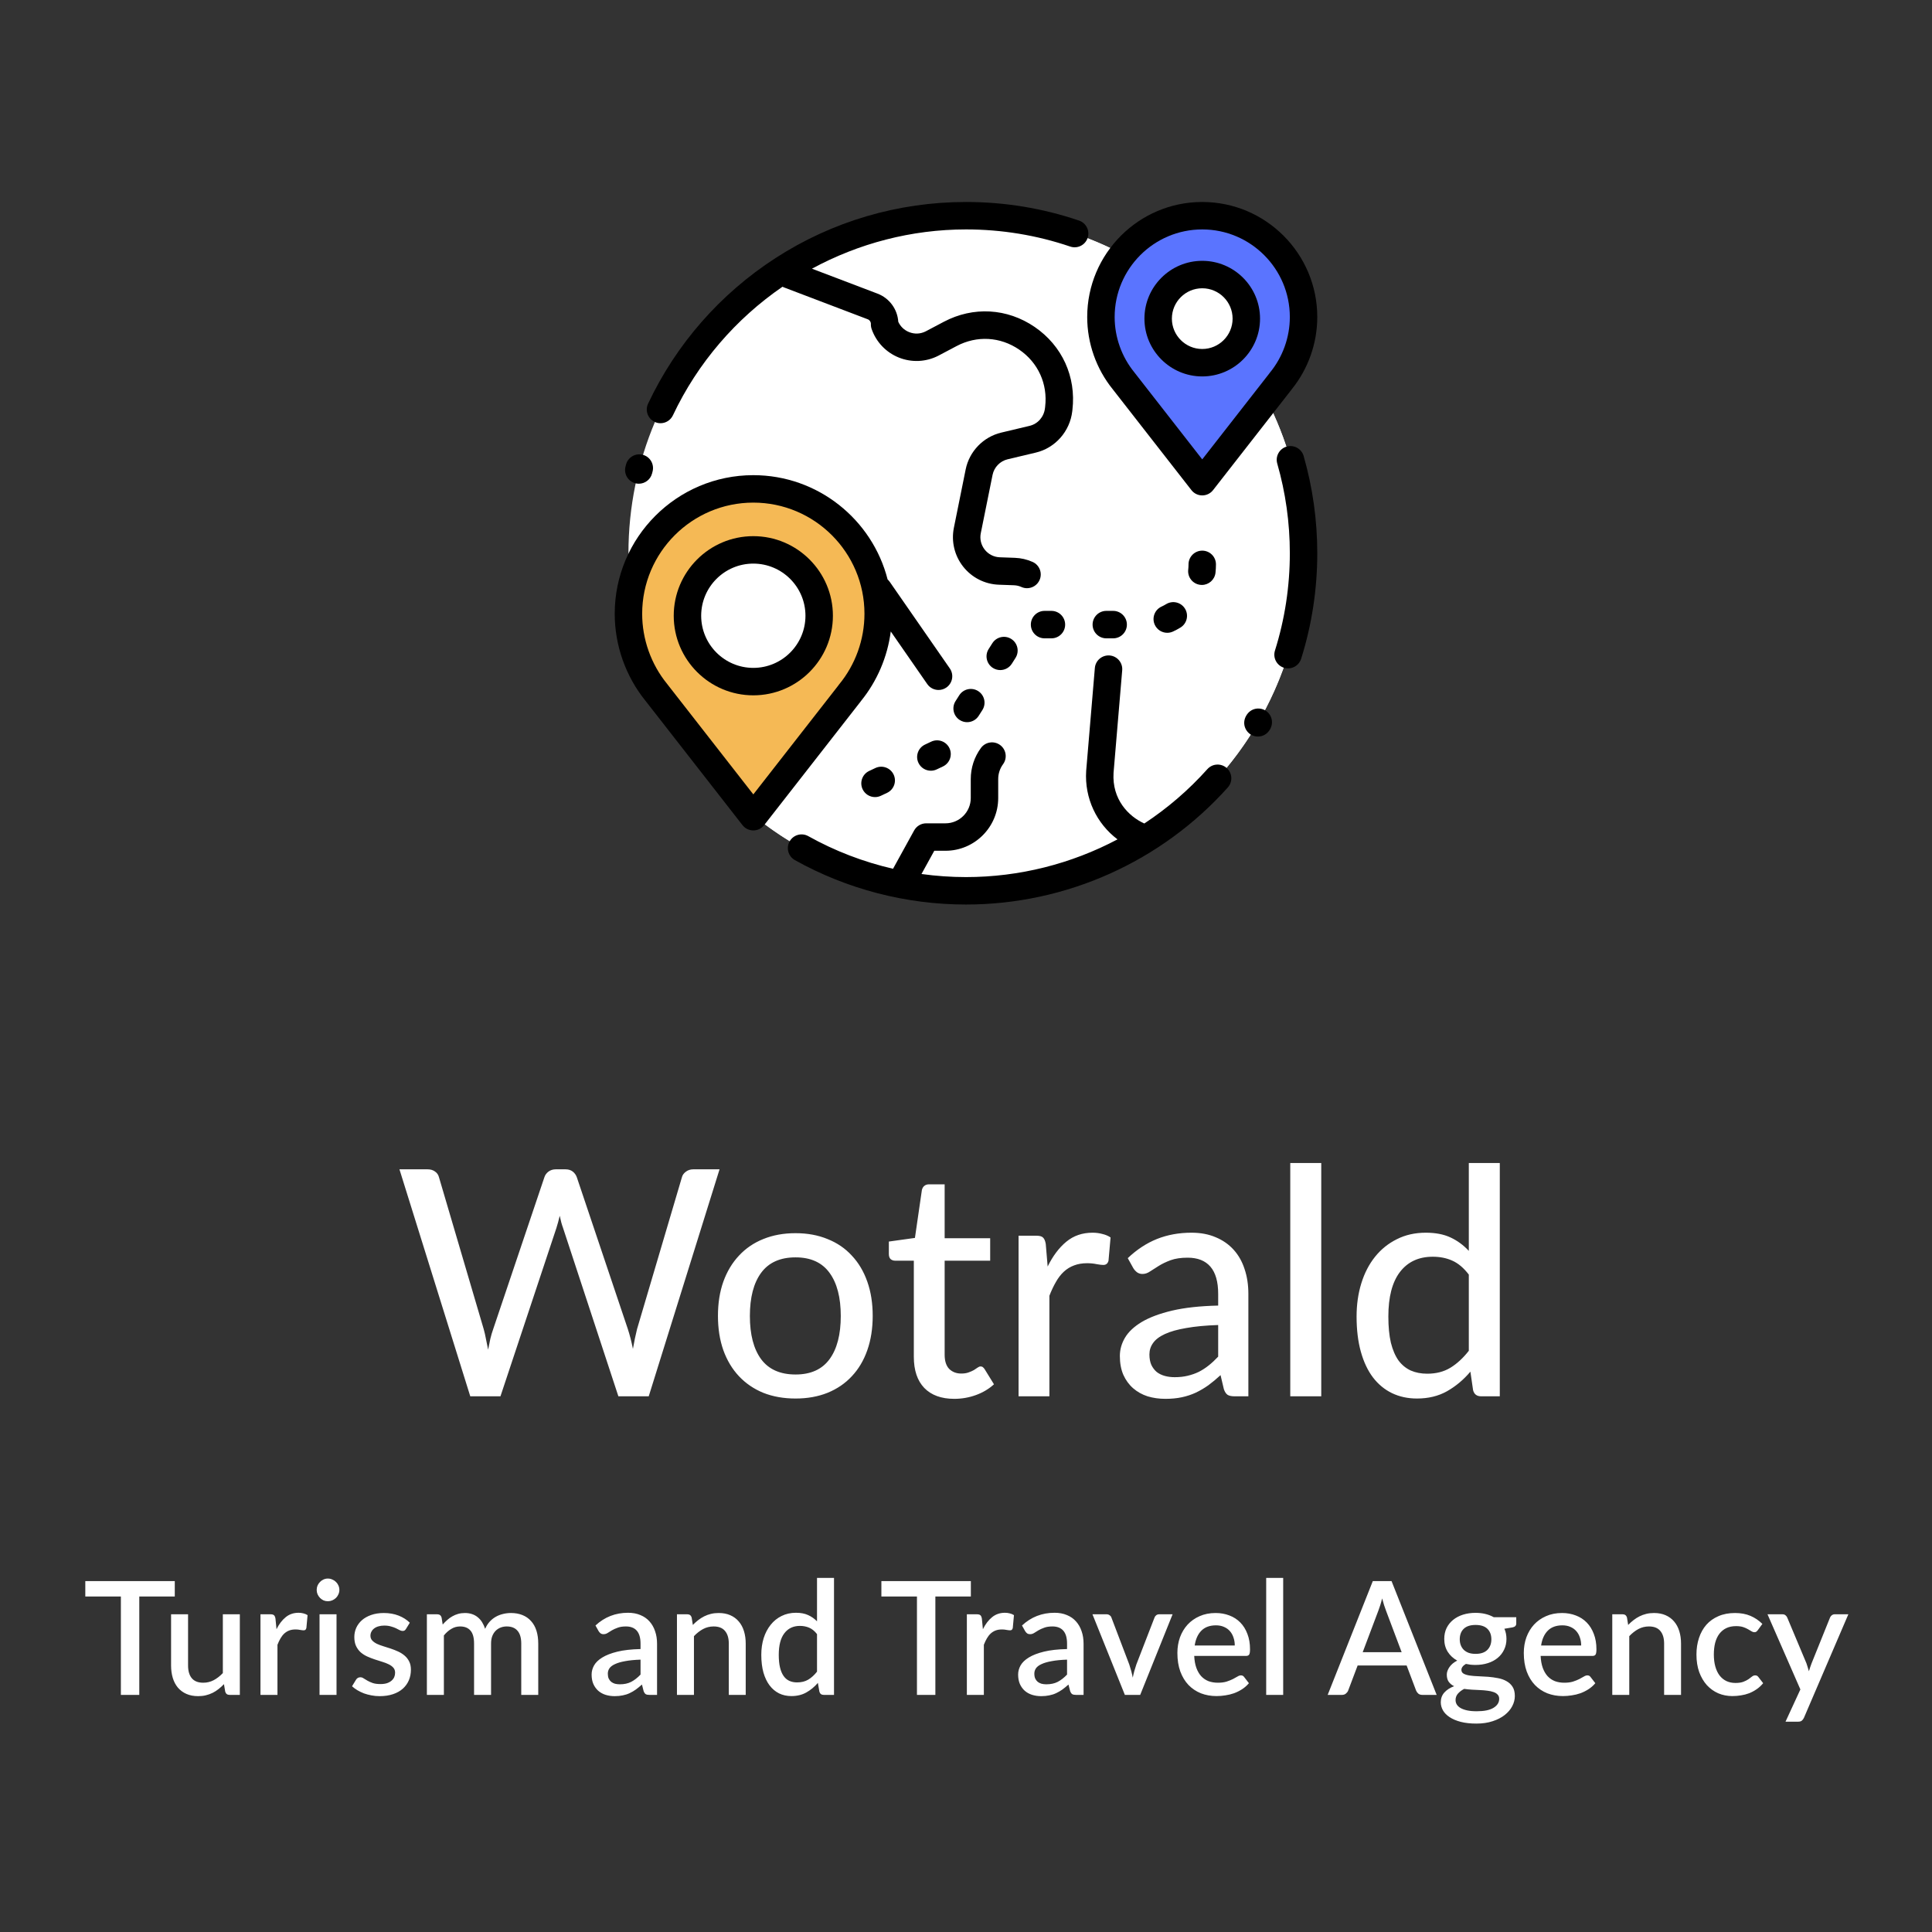 <svg viewBox="0 0 220 220" fill="none" xmlns="http://www.w3.org/2000/svg">
<rect x="0" y="0" width="220" height="220" fill="#333333" stroke="none"/>
<g id="Wotrald">
<rect id="Rectangle 1" width="220" height="220" fill="transparent"/>
<g id="Group 1">
<g id="globe-svg">
<path id="Vector" d="M148.437 63C148.437 41.772 131.228 24.563 110 24.563C88.772 24.563 71.562 41.772 71.562 63C71.562 76.902 78.943 89.081 90 95.831C95.827 99.388 102.674 101.437 110 101.437C131.229 101.437 148.437 84.228 148.437 63Z" fill="white"/>
<g id="Group">
<path id="Vector_2" d="M100.033 67.148L74.639 78.09C77.797 85.481 83.204 91.681 90 95.831C93.724 98.104 97.866 99.761 102.283 100.661L102.674 100.382L105.465 95.315H107.663C110.116 95.315 112.104 93.327 112.104 90.874V88.717C112.104 87.775 112.404 86.857 112.96 86.097L106.873 77.006L100.033 67.148Z" fill="white"/>
<path id="Vector_3" d="M110 24.563C102.597 24.563 95.684 26.657 89.819 30.284V31.263L99.366 34.895C100.215 35.218 100.763 36.046 100.731 36.953C101.5 39.165 104.047 40.187 106.131 39.119L108.205 38.023C114.23 34.84 121.355 39.718 120.567 46.487L120.547 46.651C120.354 48.316 119.173 49.643 117.587 50.017C116.555 50.261 115.38 50.541 114.373 50.782C112.914 51.13 111.79 52.295 111.493 53.766L110.153 60.404C109.681 62.737 111.415 64.935 113.793 65.021L115.514 65.082C116.009 65.1 116.496 65.213 116.949 65.416L126.23 76.197L125.243 87.893C125.015 91.482 127.21 94.281 130.08 95.37L130.631 95.436C141.337 88.612 148.438 76.636 148.438 63C148.438 41.772 131.229 24.563 110 24.563Z" fill="white"/>
</g>
<path id="Vector_4" d="M100 69.889C100 62.036 93.634 55.67 85.781 55.67C77.928 55.67 71.562 62.036 71.562 69.889C71.562 73.293 72.759 76.417 74.754 78.865H74.753L85.781 93L96.756 78.939H96.748C98.779 76.48 100 73.327 100 69.889Z" fill="#F5B955"/>
<path id="Vector_5" d="M85.781 77.615C89.923 77.615 93.281 74.258 93.281 70.115C93.281 65.973 89.923 62.615 85.781 62.615C81.639 62.615 78.281 65.973 78.281 70.115C78.281 74.258 81.639 77.615 85.781 77.615Z" fill="white"/>
<path id="Vector_6" d="M148.437 36.099C148.437 29.727 143.272 24.562 136.901 24.562C130.53 24.562 125.365 29.727 125.365 36.099C125.365 38.861 126.336 41.396 127.955 43.382H127.954L136.901 54.85L145.806 43.442H145.799C147.447 41.447 148.437 38.889 148.437 36.099Z" fill="#5A74FF"/>
<path id="Vector_7" d="M136.902 41.303C139.674 41.303 141.922 39.055 141.922 36.283C141.922 33.51 139.674 31.262 136.902 31.262C134.129 31.262 131.881 33.51 131.881 36.283C131.881 39.055 134.129 41.303 136.902 41.303Z" fill="white"/>
<path id="Vector_8" d="M72.357 55.033C72.486 55.066 72.615 55.081 72.742 55.081C73.44 55.081 74.076 54.61 74.255 53.903L74.309 53.693C74.527 52.858 74.027 52.005 73.192 51.787C72.357 51.569 71.503 52.069 71.285 52.904C71.266 52.98 71.246 53.057 71.226 53.134C71.014 53.971 71.52 54.821 72.357 55.033Z" fill="black"/>
<path id="Vector_9" d="M74.547 48.042C74.762 48.144 74.989 48.192 75.212 48.192C75.798 48.192 76.36 47.861 76.626 47.295C79.454 41.297 83.814 36.288 89.103 32.651C89.154 32.678 89.207 32.703 89.263 32.724L98.81 36.356C99.034 36.441 99.178 36.658 99.169 36.897C99.162 37.091 99.191 37.284 99.255 37.467C99.77 38.948 100.9 40.133 102.356 40.716C103.812 41.3 105.447 41.224 106.843 40.51C106.849 40.507 106.855 40.504 106.861 40.5L108.935 39.404C111.242 38.186 113.905 38.338 116.058 39.812C118.211 41.286 119.316 43.714 119.014 46.306L118.995 46.471C118.878 47.475 118.185 48.271 117.228 48.496C116.195 48.74 115.018 49.021 114.01 49.262C111.967 49.751 110.378 51.397 109.962 53.456L108.621 60.095C108.305 61.657 108.69 63.271 109.677 64.522C110.664 65.774 112.144 66.525 113.737 66.582L115.458 66.644C115.754 66.654 116.041 66.721 116.311 66.842C116.518 66.935 116.735 66.979 116.948 66.979C117.545 66.979 118.116 66.634 118.375 66.054C118.728 65.266 118.375 64.342 117.587 63.989C116.948 63.704 116.269 63.546 115.57 63.521L113.849 63.459C113.175 63.435 112.549 63.117 112.131 62.587C111.713 62.058 111.55 61.375 111.684 60.714L113.025 54.075C113.201 53.204 113.873 52.508 114.737 52.301C115.743 52.061 116.916 51.781 117.946 51.538C120.164 51.014 121.833 49.123 122.1 46.832L122.119 46.667C122.557 42.902 120.951 39.375 117.823 37.233C114.695 35.092 110.827 34.871 107.475 36.642L105.411 37.732C104.813 38.036 104.142 38.066 103.519 37.816C102.962 37.592 102.531 37.18 102.288 36.642C102.197 35.213 101.281 33.952 99.922 33.435L92.458 30.596C97.76 27.721 103.773 26.125 110 26.125C114.064 26.125 118.057 26.782 121.867 28.076C122.685 28.354 123.572 27.916 123.849 27.099C124.127 26.282 123.69 25.395 122.873 25.117C118.738 23.712 114.407 23 110 23C102.267 23 94.762 25.211 88.298 29.394C82.003 33.467 76.99 39.196 73.8 45.963C73.432 46.743 73.766 47.674 74.547 48.042Z" fill="black"/>
<path id="Vector_10" d="M146.513 50.855C145.684 51.094 145.205 51.959 145.443 52.789C146.393 56.093 146.875 59.528 146.875 63C146.875 66.781 146.305 70.508 145.182 74.079C144.923 74.902 145.381 75.779 146.204 76.038C146.36 76.087 146.518 76.111 146.673 76.111C147.337 76.111 147.953 75.684 148.163 75.017C149.382 71.142 150 67.099 150 63C150 59.236 149.477 55.51 148.447 51.925C148.208 51.096 147.342 50.617 146.513 50.855Z" fill="black"/>
<path id="Vector_11" d="M144.079 80.897C143.42 80.506 142.432 80.616 141.92 81.476C141.917 81.481 141.914 81.486 141.911 81.491C141.408 82.356 141.792 83.273 142.453 83.66C142.688 83.797 142.963 83.871 143.243 83.871C143.754 83.871 144.282 83.626 144.609 83.069C145.117 82.206 144.738 81.287 144.079 80.897Z" fill="black"/>
<path id="Vector_12" d="M139.692 87.461C139.049 86.886 138.061 86.94 137.485 87.583C135.35 89.969 132.932 92.041 130.306 93.773C128.504 92.959 126.617 91.03 126.801 88.007L127.787 76.328C127.86 75.468 127.222 74.712 126.362 74.639C125.503 74.57 124.746 75.205 124.673 76.065L123.686 87.761C123.685 87.772 123.684 87.783 123.684 87.794C123.487 90.894 124.866 93.781 127.254 95.58C121.99 98.367 116.073 99.875 110 99.875C108.3 99.875 106.606 99.756 104.931 99.524L106.388 96.878H107.663C110.973 96.878 113.667 94.185 113.667 90.874V88.717C113.667 88.103 113.858 87.515 114.221 87.019C114.73 86.322 114.578 85.344 113.882 84.835C113.185 84.326 112.207 84.478 111.698 85.175C110.942 86.21 110.542 87.435 110.542 88.717V90.874C110.542 92.461 109.25 93.753 107.663 93.753H105.465C104.895 93.753 104.371 94.063 104.096 94.562L101.692 98.928C98.319 98.151 95.063 96.903 92.039 95.213C91.285 94.792 90.334 95.061 89.913 95.815C89.492 96.568 89.761 97.52 90.514 97.941C96.437 101.251 103.175 103 110 103C121.364 103 132.23 98.141 139.814 89.668C140.39 89.024 140.335 88.037 139.692 87.461Z" fill="black"/>
<g id="Point-1">
<path id="Vector_13" d="M98.05 79.815C99.891 77.542 101.059 74.793 101.433 71.906L105.589 77.897C105.893 78.335 106.38 78.569 106.875 78.569C107.182 78.569 107.492 78.478 107.764 78.29C108.473 77.798 108.649 76.825 108.157 76.116L101.316 66.257C101.245 66.154 101.163 66.064 101.073 65.984C99.331 59.165 93.136 54.108 85.781 54.108C77.079 54.108 70 61.187 70 69.889C70 73.493 71.246 77.015 73.51 79.812C73.514 79.817 73.518 79.822 73.522 79.826L84.549 93.961C84.846 94.341 85.3 94.562 85.781 94.562C86.262 94.562 86.717 94.341 87.013 93.961L97.988 79.901C98.01 79.873 98.031 79.844 98.05 79.815ZM95.435 78.093L85.782 90.46L76.016 77.944C76 77.921 75.983 77.9 75.966 77.878C74.134 75.63 73.125 72.793 73.125 69.889C73.125 62.91 78.802 57.233 85.781 57.233C92.76 57.233 98.438 62.91 98.438 69.889C98.438 72.825 97.41 75.685 95.544 77.944C95.504 77.992 95.468 78.042 95.435 78.093Z" fill="black"/>
<path id="Vector_14" d="M85.781 61.053C80.784 61.053 76.719 65.119 76.719 70.116C76.719 75.113 80.784 79.178 85.781 79.178C90.778 79.178 94.844 75.113 94.844 70.116C94.844 65.119 90.778 61.053 85.781 61.053ZM85.781 76.053C82.507 76.053 79.844 73.39 79.844 70.116C79.844 66.842 82.507 64.178 85.781 64.178C89.055 64.178 91.719 66.842 91.719 70.116C91.719 73.39 89.055 76.053 85.781 76.053Z" fill="black"/>
</g>
<g id="Point-2">
<path id="Vector_15" d="M136.901 42.865C140.531 42.865 143.483 39.913 143.483 36.283C143.483 32.653 140.531 29.701 136.901 29.701C133.272 29.701 130.319 32.653 130.319 36.283C130.319 39.912 133.272 42.865 136.901 42.865ZM136.901 32.826C138.807 32.826 140.358 34.377 140.358 36.283C140.358 38.189 138.807 39.74 136.901 39.74C134.995 39.74 133.444 38.189 133.444 36.283C133.444 34.377 134.995 32.826 136.901 32.826Z" fill="black"/>
<path id="Vector_16" d="M126.713 44.331C126.716 44.335 126.719 44.339 126.722 44.343L135.669 55.811C135.965 56.191 136.42 56.413 136.901 56.413C136.901 56.413 136.901 56.413 136.901 56.413C137.382 56.413 137.837 56.191 138.133 55.811L147.038 44.403C147.057 44.379 147.075 44.354 147.093 44.328C148.968 42.007 150 39.09 150 36.099C150 28.876 144.124 23 136.901 23C129.678 23 123.802 28.876 123.802 36.099C123.802 39.089 124.835 42.01 126.713 44.331ZM136.901 26.125C142.401 26.125 146.875 30.599 146.875 36.099C146.875 38.412 146.065 40.666 144.595 42.447C144.558 42.491 144.524 42.537 144.493 42.585L136.901 52.31L129.214 42.457C129.199 42.436 129.182 42.415 129.166 42.395C127.722 40.623 126.927 38.388 126.927 36.099C126.927 30.599 131.401 26.125 136.901 26.125Z" fill="black"/>
</g>
<path id="Vector_17" d="M99.679 87.457L98.972 87.79C98.192 88.159 97.859 89.09 98.227 89.871C98.494 90.435 99.055 90.766 99.641 90.766C99.864 90.766 100.092 90.718 100.307 90.616L101.014 90.282C101.794 89.914 102.128 88.982 101.759 88.202C101.39 87.422 100.459 87.089 99.679 87.457Z" fill="black"/>
<path id="Vector_18" d="M136.901 62.703C136.038 62.703 135.339 63.403 135.339 64.266C135.339 64.467 135.327 64.67 135.305 64.869C135.208 65.727 135.824 66.5 136.682 66.597C136.741 66.604 136.8 66.608 136.859 66.608C137.643 66.608 138.32 66.018 138.41 65.22C138.445 64.905 138.463 64.584 138.463 64.266C138.464 63.403 137.764 62.703 136.901 62.703Z" fill="black"/>
<path id="Vector_19" d="M125.978 69.562C125.115 69.562 124.415 70.262 124.415 71.125C124.415 71.988 125.115 72.688 125.978 72.688H126.759C127.622 72.688 128.321 71.988 128.321 71.125C128.321 70.262 127.622 69.562 126.759 69.562H125.978Z" fill="black"/>
<path id="Vector_20" d="M132.793 68.793C132.622 68.897 132.443 68.993 132.26 69.077C131.477 69.439 131.136 70.368 131.499 71.151C131.763 71.722 132.328 72.058 132.918 72.058C133.137 72.058 133.361 72.011 133.573 71.913C133.862 71.779 134.146 71.628 134.418 71.462C135.155 71.014 135.389 70.052 134.94 69.315C134.491 68.578 133.53 68.345 132.793 68.793Z" fill="black"/>
<path id="Vector_21" d="M109.229 79.175L108.81 79.835C108.347 80.563 108.562 81.528 109.29 81.992C109.55 82.157 109.84 82.236 110.127 82.236C110.643 82.236 111.149 81.98 111.447 81.511L111.866 80.852C112.329 80.124 112.114 79.158 111.385 78.695C110.658 78.232 109.692 78.447 109.229 79.175Z" fill="black"/>
<path id="Vector_22" d="M115.158 72.761C114.43 72.299 113.464 72.514 113.001 73.242L112.582 73.901C112.119 74.629 112.334 75.595 113.062 76.058C113.322 76.223 113.612 76.302 113.899 76.302C114.416 76.302 114.921 76.046 115.219 75.578L115.638 74.918C116.101 74.19 115.886 73.225 115.158 72.761Z" fill="black"/>
<path id="Vector_23" d="M106.036 84.454L105.33 84.787C104.55 85.156 104.216 86.087 104.585 86.868C104.851 87.432 105.413 87.763 105.998 87.763C106.222 87.763 106.449 87.715 106.665 87.613L107.371 87.279C108.152 86.91 108.485 85.979 108.117 85.199C107.748 84.419 106.817 84.085 106.036 84.454Z" fill="black"/>
<path id="Vector_24" d="M118.946 69.562C118.083 69.562 117.384 70.262 117.384 71.125C117.384 71.988 118.083 72.688 118.946 72.688H119.728C120.591 72.688 121.29 71.988 121.29 71.125C121.29 70.262 120.591 69.562 119.728 69.562H118.946Z" fill="black"/>
</g>
<path id="Wotrald_2" d="M81.936 133.152L73.872 159H70.416L64.116 139.83C63.972 139.446 63.846 138.984 63.738 138.444C63.606 138.996 63.48 139.458 63.36 139.83L56.988 159H53.55L45.486 133.152H48.69C49.026 133.152 49.308 133.236 49.536 133.404C49.764 133.56 49.914 133.776 49.986 134.052L55.08 151.35C55.176 151.686 55.26 152.052 55.332 152.448C55.416 152.844 55.5 153.258 55.584 153.69C55.668 153.258 55.752 152.844 55.836 152.448C55.932 152.052 56.04 151.686 56.16 151.35L61.992 134.052C62.064 133.812 62.214 133.602 62.442 133.422C62.682 133.242 62.964 133.152 63.288 133.152H64.386C64.722 133.152 64.998 133.236 65.214 133.404C65.43 133.572 65.586 133.788 65.682 134.052L71.496 151.35C71.712 152.01 71.904 152.76 72.072 153.6C72.216 152.772 72.372 152.022 72.54 151.35L77.652 134.052C77.712 133.812 77.862 133.602 78.102 133.422C78.342 133.242 78.624 133.152 78.948 133.152H81.936ZM90.592 140.424C91.936 140.424 93.148 140.646 94.228 141.09C95.32 141.522 96.244 142.152 97 142.98C97.768 143.796 98.356 144.786 98.764 145.95C99.172 147.102 99.376 148.398 99.376 149.838C99.376 151.278 99.172 152.58 98.764 153.744C98.356 154.908 97.768 155.898 97 156.714C96.244 157.53 95.32 158.16 94.228 158.604C93.148 159.036 91.936 159.252 90.592 159.252C89.236 159.252 88.012 159.036 86.92 158.604C85.84 158.16 84.916 157.53 84.148 156.714C83.38 155.898 82.786 154.908 82.366 153.744C81.958 152.58 81.754 151.278 81.754 149.838C81.754 148.398 81.958 147.102 82.366 145.95C82.786 144.786 83.38 143.796 84.148 142.98C84.916 142.152 85.84 141.522 86.92 141.09C88.012 140.646 89.236 140.424 90.592 140.424ZM90.592 156.516C92.32 156.516 93.61 155.934 94.462 154.77C95.314 153.606 95.74 151.968 95.74 149.856C95.74 147.744 95.314 146.106 94.462 144.942C93.61 143.766 92.32 143.178 90.592 143.178C88.84 143.178 87.532 143.766 86.668 144.942C85.816 146.106 85.39 147.744 85.39 149.856C85.39 151.968 85.816 153.606 86.668 154.77C87.532 155.934 88.84 156.516 90.592 156.516ZM108.667 159.288C107.191 159.288 106.051 158.874 105.247 158.046C104.455 157.218 104.059 156.036 104.059 154.5V143.556H101.935C101.731 143.556 101.557 143.496 101.413 143.376C101.281 143.244 101.215 143.052 101.215 142.8V141.378L104.185 140.964L104.977 135.51C105.025 135.306 105.115 135.15 105.247 135.042C105.391 134.922 105.571 134.862 105.787 134.862H107.569V141H112.753V143.556H107.569V154.266C107.569 154.986 107.743 155.526 108.091 155.886C108.451 156.234 108.907 156.408 109.459 156.408C109.783 156.408 110.059 156.366 110.287 156.282C110.527 156.198 110.731 156.108 110.899 156.012C111.067 155.904 111.211 155.808 111.331 155.724C111.451 155.64 111.559 155.598 111.655 155.598C111.775 155.598 111.865 155.628 111.925 155.688C111.997 155.736 112.069 155.82 112.141 155.94L113.185 157.632C112.609 158.16 111.925 158.568 111.133 158.856C110.341 159.144 109.519 159.288 108.667 159.288ZM119.298 144.222C119.886 143.022 120.594 142.08 121.422 141.396C122.25 140.712 123.246 140.37 124.41 140.37C124.806 140.37 125.178 140.418 125.526 140.514C125.886 140.598 126.198 140.73 126.462 140.91L126.228 143.556C126.144 143.88 125.946 144.042 125.634 144.042C125.466 144.042 125.214 144.012 124.878 143.952C124.542 143.88 124.182 143.844 123.798 143.844C123.234 143.844 122.736 143.928 122.304 144.096C121.872 144.252 121.482 144.492 121.134 144.816C120.798 145.128 120.498 145.518 120.234 145.986C119.97 146.442 119.724 146.964 119.496 147.552V159H115.986V140.712H118.002C118.386 140.712 118.644 140.784 118.776 140.928C118.92 141.06 119.022 141.3 119.082 141.648L119.298 144.222ZM138.716 150.882C137.288 150.93 136.076 151.044 135.08 151.224C134.084 151.392 133.274 151.62 132.65 151.908C132.026 152.196 131.576 152.538 131.3 152.934C131.024 153.318 130.886 153.75 130.886 154.23C130.886 154.686 130.958 155.082 131.102 155.418C131.258 155.742 131.462 156.012 131.714 156.228C131.978 156.432 132.284 156.582 132.632 156.678C132.98 156.774 133.358 156.822 133.766 156.822C134.306 156.822 134.798 156.768 135.242 156.66C135.698 156.552 136.124 156.402 136.52 156.21C136.916 156.006 137.294 155.76 137.654 155.472C138.014 155.184 138.368 154.854 138.716 154.482V150.882ZM128.42 143.268C129.44 142.296 130.544 141.57 131.732 141.09C132.932 140.61 134.246 140.37 135.674 140.37C136.718 140.37 137.642 140.544 138.446 140.892C139.25 141.228 139.928 141.702 140.48 142.314C141.032 142.926 141.446 143.658 141.722 144.51C142.01 145.362 142.154 146.304 142.154 147.336V159H140.588C140.24 159 139.976 158.946 139.796 158.838C139.616 158.718 139.472 158.502 139.364 158.19L138.986 156.588C138.518 157.02 138.056 157.404 137.6 157.74C137.144 158.064 136.664 158.346 136.16 158.586C135.668 158.814 135.14 158.988 134.576 159.108C134.012 159.228 133.388 159.288 132.704 159.288C131.984 159.288 131.306 159.192 130.67 159C130.046 158.796 129.5 158.49 129.032 158.082C128.564 157.674 128.192 157.164 127.916 156.552C127.652 155.94 127.52 155.226 127.52 154.41C127.52 153.69 127.712 153 128.096 152.34C128.492 151.668 129.128 151.068 130.004 150.54C130.892 150.012 132.044 149.58 133.46 149.244C134.888 148.908 136.64 148.716 138.716 148.668V147.336C138.716 145.956 138.422 144.924 137.834 144.24C137.246 143.556 136.382 143.214 135.242 143.214C134.474 143.214 133.826 143.31 133.298 143.502C132.782 143.694 132.332 143.91 131.948 144.15C131.576 144.378 131.246 144.588 130.958 144.78C130.682 144.972 130.394 145.068 130.094 145.068C129.854 145.068 129.644 145.002 129.464 144.87C129.296 144.738 129.158 144.582 129.05 144.402L128.42 143.268ZM150.453 132.432V159H146.925V132.432H150.453ZM167.256 145.14C166.68 144.384 166.056 143.856 165.384 143.556C164.724 143.256 163.98 143.106 163.152 143.106C161.544 143.106 160.296 143.688 159.408 144.852C158.532 146.004 158.094 147.69 158.094 149.91C158.094 151.074 158.19 152.07 158.382 152.898C158.586 153.714 158.874 154.386 159.246 154.914C159.63 155.43 160.098 155.814 160.65 156.066C161.202 156.306 161.826 156.426 162.522 156.426C163.542 156.426 164.424 156.198 165.168 155.742C165.912 155.286 166.608 154.644 167.256 153.816V145.14ZM170.784 132.432V159H168.66C168.168 159 167.862 158.766 167.742 158.298L167.436 156.192C166.656 157.116 165.768 157.86 164.772 158.424C163.788 158.976 162.648 159.252 161.352 159.252C160.308 159.252 159.36 159.048 158.508 158.64C157.668 158.232 156.948 157.638 156.348 156.858C155.748 156.066 155.286 155.088 154.962 153.924C154.638 152.76 154.476 151.422 154.476 149.91C154.476 148.554 154.656 147.294 155.016 146.13C155.376 144.966 155.898 143.958 156.582 143.106C157.266 142.254 158.094 141.588 159.066 141.108C160.038 140.616 161.136 140.37 162.36 140.37C163.464 140.37 164.4 140.55 165.168 140.91C165.948 141.27 166.644 141.78 167.256 142.44V132.432H170.784Z" fill="white"/>
<path id="Turism and Travel Agency" d="M19.902 181.795H15.861V193H13.764V181.795H9.714V180.04H19.902V181.795ZM27.311 183.82V193H26.141C25.883 193 25.718 192.877 25.646 192.631L25.502 191.776C25.31 191.98 25.106 192.166 24.89 192.334C24.68 192.502 24.455 192.646 24.215 192.766C23.975 192.886 23.717 192.979 23.441 193.045C23.171 193.111 22.88 193.144 22.568 193.144C22.064 193.144 21.62 193.06 21.236 192.892C20.852 192.724 20.528 192.487 20.264 192.181C20.006 191.875 19.811 191.509 19.679 191.083C19.547 190.651 19.481 190.177 19.481 189.661V183.82H21.416V189.661C21.416 190.279 21.557 190.759 21.839 191.101C22.127 191.443 22.562 191.614 23.144 191.614C23.57 191.614 23.966 191.518 24.332 191.326C24.704 191.128 25.052 190.858 25.376 190.516V183.82H27.311ZM31.487 185.521C31.775 184.939 32.123 184.483 32.531 184.153C32.939 183.817 33.428 183.649 33.998 183.649C34.196 183.649 34.382 183.673 34.556 183.721C34.73 183.763 34.886 183.829 35.024 183.919L34.889 185.377C34.865 185.479 34.826 185.551 34.772 185.593C34.724 185.629 34.658 185.647 34.574 185.647C34.484 185.647 34.355 185.632 34.187 185.602C34.019 185.566 33.842 185.548 33.656 185.548C33.386 185.548 33.146 185.587 32.936 185.665C32.732 185.743 32.546 185.857 32.378 186.007C32.216 186.157 32.072 186.34 31.946 186.556C31.82 186.772 31.703 187.018 31.595 187.294V193H29.66V183.82H30.785C30.989 183.82 31.13 183.859 31.208 183.937C31.286 184.009 31.34 184.138 31.37 184.324L31.487 185.521ZM38.321 183.82V193H36.386V183.82H38.321ZM38.645 181.048C38.645 181.222 38.609 181.387 38.537 181.543C38.471 181.699 38.378 181.837 38.258 181.957C38.138 182.071 37.997 182.164 37.835 182.236C37.679 182.302 37.511 182.335 37.331 182.335C37.157 182.335 36.992 182.302 36.836 182.236C36.686 182.164 36.554 182.071 36.44 181.957C36.326 181.837 36.233 181.699 36.161 181.543C36.095 181.387 36.062 181.222 36.062 181.048C36.062 180.868 36.095 180.7 36.161 180.544C36.233 180.388 36.326 180.253 36.44 180.139C36.554 180.019 36.686 179.926 36.836 179.86C36.992 179.788 37.157 179.752 37.331 179.752C37.511 179.752 37.679 179.788 37.835 179.86C37.997 179.926 38.138 180.019 38.258 180.139C38.378 180.253 38.471 180.388 38.537 180.544C38.609 180.7 38.645 180.868 38.645 181.048ZM46.233 185.485C46.185 185.569 46.131 185.629 46.071 185.665C46.011 185.701 45.936 185.719 45.846 185.719C45.744 185.719 45.633 185.689 45.513 185.629C45.393 185.563 45.252 185.491 45.09 185.413C44.928 185.335 44.736 185.266 44.514 185.206C44.298 185.14 44.043 185.107 43.749 185.107C43.509 185.107 43.29 185.137 43.092 185.197C42.9 185.251 42.735 185.332 42.597 185.44C42.465 185.542 42.363 185.665 42.291 185.809C42.219 185.947 42.183 186.097 42.183 186.259C42.183 186.475 42.249 186.655 42.381 186.799C42.513 186.943 42.687 187.069 42.903 187.177C43.119 187.279 43.365 187.372 43.641 187.456C43.917 187.54 44.199 187.63 44.487 187.726C44.775 187.822 45.057 187.933 45.333 188.059C45.609 188.185 45.855 188.341 46.071 188.527C46.287 188.707 46.461 188.929 46.593 189.193C46.725 189.451 46.791 189.766 46.791 190.138C46.791 190.57 46.713 190.969 46.557 191.335C46.401 191.701 46.173 192.019 45.873 192.289C45.573 192.559 45.198 192.769 44.748 192.919C44.304 193.069 43.794 193.144 43.218 193.144C42.9 193.144 42.591 193.114 42.291 193.054C41.997 193 41.715 192.925 41.445 192.829C41.181 192.727 40.932 192.607 40.698 192.469C40.47 192.331 40.266 192.181 40.086 192.019L40.536 191.281C40.59 191.191 40.656 191.122 40.734 191.074C40.818 191.02 40.92 190.993 41.04 190.993C41.166 190.993 41.289 191.035 41.409 191.119C41.535 191.197 41.679 191.284 41.841 191.38C42.009 191.476 42.21 191.566 42.444 191.65C42.678 191.728 42.969 191.767 43.317 191.767C43.605 191.767 43.854 191.734 44.064 191.668C44.274 191.596 44.448 191.5 44.586 191.38C44.724 191.26 44.826 191.125 44.892 190.975C44.958 190.819 44.991 190.654 44.991 190.48C44.991 190.246 44.925 190.054 44.793 189.904C44.661 189.754 44.484 189.625 44.262 189.517C44.046 189.409 43.797 189.313 43.515 189.229C43.239 189.145 42.957 189.055 42.669 188.959C42.381 188.863 42.096 188.752 41.814 188.626C41.538 188.5 41.289 188.341 41.067 188.149C40.851 187.951 40.677 187.714 40.545 187.438C40.413 187.156 40.347 186.814 40.347 186.412C40.347 186.046 40.419 185.698 40.563 185.368C40.713 185.038 40.929 184.747 41.211 184.495C41.499 184.243 41.85 184.045 42.264 183.901C42.684 183.751 43.167 183.676 43.713 183.676C44.331 183.676 44.892 183.775 45.396 183.973C45.9 184.171 46.323 184.441 46.665 184.783L46.233 185.485ZM48.61 193V183.82H49.78C50.044 183.82 50.212 183.943 50.284 184.189L50.41 184.99C50.578 184.798 50.752 184.624 50.932 184.468C51.112 184.306 51.304 184.168 51.508 184.054C51.718 183.934 51.94 183.841 52.174 183.775C52.414 183.709 52.672 183.676 52.948 183.676C53.242 183.676 53.512 183.718 53.758 183.802C54.004 183.886 54.22 184.006 54.406 184.162C54.598 184.318 54.763 184.507 54.901 184.729C55.039 184.951 55.153 185.2 55.243 185.476C55.381 185.158 55.555 184.885 55.765 184.657C55.975 184.429 56.209 184.243 56.467 184.099C56.725 183.955 56.998 183.85 57.286 183.784C57.58 183.712 57.877 183.676 58.177 183.676C58.669 183.676 59.107 183.754 59.491 183.91C59.881 184.066 60.208 184.294 60.472 184.594C60.742 184.888 60.946 185.251 61.084 185.683C61.222 186.115 61.291 186.607 61.291 187.159V193H59.356V187.159C59.356 186.511 59.215 186.025 58.933 185.701C58.657 185.371 58.246 185.206 57.7 185.206C57.454 185.206 57.223 185.248 57.007 185.332C56.791 185.416 56.602 185.539 56.44 185.701C56.278 185.863 56.149 186.067 56.053 186.313C55.963 186.553 55.918 186.835 55.918 187.159V193H53.983V187.159C53.983 186.487 53.848 185.995 53.578 185.683C53.308 185.365 52.912 185.206 52.39 185.206C52.03 185.206 51.697 185.299 51.391 185.485C51.085 185.665 50.803 185.914 50.545 186.232V193H48.61ZM72.939 188.986C72.249 189.01 71.666 189.067 71.192 189.157C70.719 189.241 70.335 189.352 70.04 189.49C69.746 189.622 69.534 189.781 69.401 189.967C69.275 190.153 69.213 190.357 69.213 190.579C69.213 190.795 69.246 190.981 69.311 191.137C69.383 191.287 69.48 191.413 69.6 191.515C69.725 191.611 69.87 191.683 70.031 191.731C70.2 191.773 70.382 191.794 70.581 191.794C71.085 191.794 71.516 191.701 71.876 191.515C72.243 191.323 72.597 191.047 72.939 190.687V188.986ZM67.808 185.098C68.847 184.132 70.082 183.649 71.516 183.649C72.044 183.649 72.513 183.736 72.921 183.91C73.335 184.078 73.68 184.318 73.956 184.63C74.237 184.942 74.451 185.314 74.594 185.746C74.745 186.172 74.82 186.646 74.82 187.168V193H73.956C73.769 193 73.629 192.973 73.532 192.919C73.436 192.859 73.356 192.742 73.29 192.568L73.1 191.821C72.867 192.031 72.635 192.22 72.407 192.388C72.18 192.55 71.942 192.688 71.697 192.802C71.457 192.916 71.195 193 70.913 193.054C70.638 193.114 70.332 193.144 69.996 193.144C69.624 193.144 69.275 193.093 68.951 192.991C68.633 192.889 68.358 192.736 68.124 192.532C67.889 192.322 67.704 192.064 67.566 191.758C67.433 191.452 67.368 191.092 67.368 190.678C67.368 190.324 67.46 189.979 67.647 189.643C67.838 189.307 68.15 189.007 68.582 188.743C69.02 188.473 69.594 188.251 70.302 188.077C71.016 187.903 71.894 187.804 72.939 187.78V187.168C72.939 186.508 72.797 186.016 72.516 185.692C72.234 185.368 71.82 185.206 71.273 185.206C70.901 185.206 70.59 185.254 70.338 185.35C70.085 185.44 69.867 185.539 69.68 185.647C69.495 185.755 69.329 185.857 69.186 185.953C69.041 186.043 68.888 186.088 68.727 186.088C68.594 186.088 68.481 186.055 68.385 185.989C68.294 185.917 68.219 185.83 68.159 185.728L67.808 185.098ZM78.895 185.035C79.093 184.831 79.297 184.648 79.507 184.486C79.723 184.318 79.951 184.174 80.191 184.054C80.431 183.934 80.686 183.841 80.956 183.775C81.226 183.709 81.52 183.676 81.838 183.676C82.342 183.676 82.783 183.76 83.161 183.928C83.545 184.096 83.866 184.333 84.124 184.639C84.388 184.945 84.586 185.314 84.718 185.746C84.85 186.172 84.916 186.643 84.916 187.159V193H82.99V187.159C82.99 186.541 82.846 186.061 82.558 185.719C82.276 185.377 81.844 185.206 81.262 185.206C80.83 185.206 80.428 185.305 80.056 185.503C79.69 185.701 79.345 185.971 79.021 186.313V193H77.086V183.82H78.256C78.52 183.82 78.688 183.943 78.76 184.189L78.895 185.035ZM93.035 186.079C92.765 185.731 92.468 185.488 92.144 185.35C91.82 185.212 91.469 185.143 91.091 185.143C90.335 185.143 89.744 185.422 89.318 185.98C88.892 186.532 88.679 187.351 88.679 188.437C88.679 189.001 88.727 189.484 88.823 189.886C88.919 190.282 89.057 190.606 89.237 190.858C89.417 191.11 89.636 191.293 89.894 191.407C90.152 191.521 90.443 191.578 90.767 191.578C91.259 191.578 91.682 191.473 92.036 191.263C92.396 191.047 92.729 190.744 93.035 190.354V186.079ZM94.97 179.68V193H93.8C93.542 193 93.377 192.877 93.305 192.631L93.134 191.632C92.75 192.082 92.312 192.445 91.82 192.721C91.334 192.997 90.767 193.135 90.119 193.135C89.603 193.135 89.135 193.033 88.715 192.829C88.295 192.619 87.935 192.316 87.635 191.92C87.335 191.524 87.101 191.035 86.933 190.453C86.771 189.865 86.69 189.193 86.69 188.437C86.69 187.753 86.78 187.12 86.96 186.538C87.146 185.956 87.41 185.452 87.752 185.026C88.094 184.594 88.508 184.258 88.994 184.018C89.486 183.772 90.035 183.649 90.641 183.649C91.181 183.649 91.64 183.736 92.018 183.91C92.396 184.078 92.735 184.315 93.035 184.621V179.68H94.97ZM110.553 181.795H106.512V193H104.415V181.795H100.365V180.04H110.553V181.795ZM111.925 185.521C112.213 184.939 112.561 184.483 112.969 184.153C113.377 183.817 113.866 183.649 114.436 183.649C114.634 183.649 114.82 183.673 114.994 183.721C115.168 183.763 115.324 183.829 115.462 183.919L115.327 185.377C115.303 185.479 115.264 185.551 115.21 185.593C115.162 185.629 115.096 185.647 115.012 185.647C114.922 185.647 114.793 185.632 114.625 185.602C114.457 185.566 114.28 185.548 114.094 185.548C113.824 185.548 113.584 185.587 113.374 185.665C113.17 185.743 112.984 185.857 112.816 186.007C112.654 186.157 112.51 186.34 112.384 186.556C112.258 186.772 112.141 187.018 112.033 187.294V193H110.098V183.82H111.223C111.427 183.82 111.568 183.859 111.646 183.937C111.724 184.009 111.778 184.138 111.808 184.324L111.925 185.521ZM121.507 188.986C120.817 189.01 120.235 189.067 119.761 189.157C119.287 189.241 118.903 189.352 118.609 189.49C118.315 189.622 118.102 189.781 117.97 189.967C117.844 190.153 117.781 190.357 117.781 190.579C117.781 190.795 117.814 190.981 117.88 191.137C117.952 191.287 118.048 191.413 118.168 191.515C118.294 191.611 118.438 191.683 118.6 191.731C118.768 191.773 118.951 191.794 119.149 191.794C119.653 191.794 120.085 191.701 120.445 191.515C120.811 191.323 121.165 191.047 121.507 190.687V188.986ZM116.377 185.098C117.415 184.132 118.651 183.649 120.085 183.649C120.613 183.649 121.081 183.736 121.489 183.91C121.903 184.078 122.248 184.318 122.524 184.63C122.806 184.942 123.019 185.314 123.163 185.746C123.313 186.172 123.388 186.646 123.388 187.168V193H122.524C122.338 193 122.197 192.973 122.101 192.919C122.005 192.859 121.924 192.742 121.858 192.568L121.669 191.821C121.435 192.031 121.204 192.22 120.976 192.388C120.748 192.55 120.511 192.688 120.265 192.802C120.025 192.916 119.764 193 119.482 193.054C119.206 193.114 118.9 193.144 118.564 193.144C118.192 193.144 117.844 193.093 117.52 192.991C117.202 192.889 116.926 192.736 116.692 192.532C116.458 192.322 116.272 192.064 116.134 191.758C116.002 191.452 115.936 191.092 115.936 190.678C115.936 190.324 116.029 189.979 116.215 189.643C116.407 189.307 116.719 189.007 117.151 188.743C117.589 188.473 118.162 188.251 118.87 188.077C119.584 187.903 120.463 187.804 121.507 187.78V187.168C121.507 186.508 121.366 186.016 121.084 185.692C120.802 185.368 120.388 185.206 119.842 185.206C119.47 185.206 119.158 185.254 118.906 185.35C118.654 185.44 118.435 185.539 118.249 185.647C118.063 185.755 117.898 185.857 117.754 185.953C117.61 186.043 117.457 186.088 117.295 186.088C117.163 186.088 117.049 186.055 116.953 185.989C116.863 185.917 116.788 185.83 116.728 185.728L116.377 185.098ZM133.526 183.82L129.836 193H128.09L124.4 183.82H125.993C126.143 183.82 126.266 183.859 126.362 183.937C126.464 184.009 126.53 184.096 126.56 184.198L128.594 189.544C128.678 189.796 128.753 190.045 128.819 190.291C128.885 190.537 128.942 190.786 128.99 191.038C129.038 190.786 129.095 190.54 129.161 190.3C129.233 190.054 129.311 189.802 129.395 189.544L131.465 184.198C131.501 184.09 131.567 184 131.663 183.928C131.759 183.856 131.876 183.82 132.014 183.82H133.526ZM140.605 187.375C140.605 187.051 140.557 186.751 140.461 186.475C140.371 186.193 140.236 185.95 140.056 185.746C139.876 185.536 139.651 185.374 139.381 185.26C139.117 185.14 138.811 185.08 138.463 185.08C137.761 185.08 137.209 185.281 136.807 185.683C136.405 186.085 136.15 186.649 136.042 187.375H140.605ZM135.988 188.563C136.012 189.085 136.093 189.538 136.231 189.922C136.369 190.3 136.552 190.615 136.78 190.867C137.014 191.119 137.29 191.308 137.608 191.434C137.932 191.554 138.292 191.614 138.688 191.614C139.066 191.614 139.393 191.572 139.669 191.488C139.945 191.398 140.185 191.302 140.389 191.2C140.593 191.092 140.767 190.996 140.911 190.912C141.055 190.822 141.187 190.777 141.307 190.777C141.463 190.777 141.583 190.837 141.667 190.957L142.216 191.668C141.988 191.938 141.73 192.166 141.442 192.352C141.154 192.538 140.848 192.691 140.524 192.811C140.2 192.925 139.867 193.006 139.525 193.054C139.183 193.108 138.85 193.135 138.526 193.135C137.89 193.135 137.299 193.03 136.753 192.82C136.213 192.604 135.742 192.289 135.34 191.875C134.944 191.461 134.632 190.948 134.404 190.336C134.182 189.724 134.071 189.019 134.071 188.221C134.071 187.585 134.17 186.991 134.368 186.439C134.572 185.887 134.86 185.407 135.232 184.999C135.61 184.591 136.066 184.27 136.6 184.036C137.14 183.796 137.749 183.676 138.427 183.676C138.991 183.676 139.513 183.769 139.993 183.955C140.473 184.135 140.887 184.402 141.235 184.756C141.583 185.11 141.853 185.545 142.045 186.061C142.243 186.571 142.342 187.153 142.342 187.807C142.342 188.107 142.309 188.308 142.243 188.41C142.177 188.512 142.057 188.563 141.883 188.563H135.988ZM146.118 179.68V193H144.183V179.68H146.118ZM159.609 188.14L157.827 183.406C157.683 183.04 157.536 182.575 157.386 182.011C157.32 182.293 157.248 182.554 157.17 182.794C157.092 183.028 157.02 183.235 156.954 183.415L155.172 188.14H159.609ZM163.596 193H161.967C161.781 193 161.631 192.955 161.517 192.865C161.403 192.769 161.316 192.652 161.256 192.514L160.176 189.652H154.596L153.516 192.514C153.468 192.634 153.384 192.745 153.264 192.847C153.144 192.949 152.994 193 152.814 193H151.185L156.324 180.04H158.457L163.596 193ZM168.024 188.329C168.624 188.329 169.074 188.176 169.374 187.87C169.674 187.564 169.824 187.165 169.824 186.673C169.824 186.169 169.674 185.77 169.374 185.476C169.074 185.182 168.624 185.035 168.024 185.035C167.43 185.035 166.98 185.182 166.674 185.476C166.374 185.77 166.224 186.169 166.224 186.673C166.224 186.913 166.263 187.135 166.341 187.339C166.419 187.543 166.533 187.72 166.683 187.87C166.833 188.014 167.019 188.128 167.241 188.212C167.469 188.29 167.73 188.329 168.024 188.329ZM170.715 193.45C170.715 193.246 170.655 193.084 170.535 192.964C170.421 192.838 170.265 192.742 170.067 192.676C169.869 192.604 169.638 192.553 169.374 192.523C169.11 192.487 168.828 192.463 168.528 192.451C168.234 192.433 167.931 192.418 167.619 192.406C167.313 192.388 167.016 192.358 166.728 192.316C166.44 192.466 166.203 192.646 166.017 192.856C165.837 193.066 165.747 193.309 165.747 193.585C165.747 193.765 165.792 193.933 165.882 194.089C165.978 194.245 166.122 194.38 166.314 194.494C166.512 194.608 166.761 194.698 167.061 194.764C167.367 194.83 167.733 194.863 168.159 194.863C169.011 194.863 169.65 194.731 170.076 194.467C170.502 194.203 170.715 193.864 170.715 193.45ZM172.659 184.153V184.873C172.659 185.113 172.515 185.26 172.227 185.314L171.309 185.467C171.465 185.815 171.543 186.202 171.543 186.628C171.543 187.078 171.453 187.486 171.273 187.852C171.099 188.218 170.856 188.53 170.544 188.788C170.232 189.046 169.86 189.244 169.428 189.382C168.996 189.52 168.528 189.589 168.024 189.589C167.832 189.589 167.643 189.58 167.457 189.562C167.277 189.538 167.1 189.508 166.926 189.472C166.752 189.574 166.623 189.682 166.539 189.796C166.455 189.91 166.413 190.027 166.413 190.147C166.413 190.345 166.5 190.492 166.674 190.588C166.848 190.684 167.076 190.753 167.358 190.795C167.646 190.837 167.973 190.864 168.339 190.876C168.705 190.888 169.077 190.909 169.455 190.939C169.833 190.969 170.205 191.02 170.571 191.092C170.937 191.158 171.261 191.272 171.543 191.434C171.831 191.59 172.062 191.803 172.236 192.073C172.41 192.343 172.497 192.694 172.497 193.126C172.497 193.522 172.398 193.909 172.2 194.287C172.002 194.665 171.714 195.001 171.336 195.295C170.964 195.589 170.508 195.823 169.968 195.997C169.428 196.177 168.813 196.267 168.123 196.267C167.439 196.267 166.842 196.201 166.332 196.069C165.828 195.937 165.405 195.757 165.063 195.529C164.727 195.307 164.475 195.049 164.307 194.755C164.145 194.461 164.064 194.155 164.064 193.837C164.064 193.405 164.199 193.036 164.469 192.73C164.745 192.424 165.117 192.184 165.585 192.01C165.333 191.89 165.129 191.725 164.973 191.515C164.823 191.305 164.748 191.029 164.748 190.687C164.748 190.417 164.847 190.135 165.045 189.841C165.243 189.547 165.54 189.298 165.936 189.094C165.48 188.842 165.12 188.509 164.856 188.095C164.592 187.675 164.46 187.186 164.46 186.628C164.46 186.172 164.547 185.761 164.721 185.395C164.901 185.029 165.15 184.717 165.468 184.459C165.786 184.201 166.161 184.003 166.593 183.865C167.031 183.727 167.508 183.658 168.024 183.658C168.816 183.658 169.506 183.823 170.094 184.153H172.659ZM180.051 187.375C180.051 187.051 180.003 186.751 179.907 186.475C179.817 186.193 179.682 185.95 179.502 185.746C179.322 185.536 179.097 185.374 178.827 185.26C178.563 185.14 178.257 185.08 177.909 185.08C177.207 185.08 176.655 185.281 176.253 185.683C175.851 186.085 175.596 186.649 175.488 187.375H180.051ZM175.434 188.563C175.458 189.085 175.539 189.538 175.677 189.922C175.815 190.3 175.998 190.615 176.226 190.867C176.46 191.119 176.736 191.308 177.054 191.434C177.378 191.554 177.738 191.614 178.134 191.614C178.512 191.614 178.839 191.572 179.115 191.488C179.391 191.398 179.631 191.302 179.835 191.2C180.039 191.092 180.213 190.996 180.357 190.912C180.501 190.822 180.633 190.777 180.753 190.777C180.909 190.777 181.029 190.837 181.113 190.957L181.662 191.668C181.434 191.938 181.176 192.166 180.888 192.352C180.6 192.538 180.294 192.691 179.97 192.811C179.646 192.925 179.313 193.006 178.971 193.054C178.629 193.108 178.296 193.135 177.972 193.135C177.336 193.135 176.745 193.03 176.199 192.82C175.659 192.604 175.188 192.289 174.786 191.875C174.39 191.461 174.078 190.948 173.85 190.336C173.628 189.724 173.517 189.019 173.517 188.221C173.517 187.585 173.616 186.991 173.814 186.439C174.018 185.887 174.306 185.407 174.678 184.999C175.056 184.591 175.512 184.27 176.046 184.036C176.586 183.796 177.195 183.676 177.873 183.676C178.437 183.676 178.959 183.769 179.439 183.955C179.919 184.135 180.333 184.402 180.681 184.756C181.029 185.11 181.299 185.545 181.491 186.061C181.689 186.571 181.788 187.153 181.788 187.807C181.788 188.107 181.755 188.308 181.689 188.41C181.623 188.512 181.503 188.563 181.329 188.563H175.434ZM185.401 185.035C185.599 184.831 185.803 184.648 186.013 184.486C186.229 184.318 186.457 184.174 186.697 184.054C186.937 183.934 187.192 183.841 187.462 183.775C187.732 183.709 188.026 183.676 188.344 183.676C188.848 183.676 189.289 183.76 189.667 183.928C190.051 184.096 190.372 184.333 190.63 184.639C190.894 184.945 191.092 185.314 191.224 185.746C191.356 186.172 191.422 186.643 191.422 187.159V193H189.496V187.159C189.496 186.541 189.352 186.061 189.064 185.719C188.782 185.377 188.35 185.206 187.768 185.206C187.336 185.206 186.934 185.305 186.562 185.503C186.196 185.701 185.851 185.971 185.527 186.313V193H183.592V183.82H184.762C185.026 183.82 185.194 183.943 185.266 184.189L185.401 185.035ZM200.171 185.62C200.111 185.698 200.054 185.758 200 185.8C199.946 185.842 199.868 185.863 199.766 185.863C199.664 185.863 199.556 185.827 199.442 185.755C199.334 185.683 199.202 185.605 199.046 185.521C198.896 185.431 198.713 185.35 198.497 185.278C198.281 185.206 198.011 185.17 197.687 185.17C197.267 185.17 196.898 185.245 196.58 185.395C196.268 185.545 196.004 185.761 195.788 186.043C195.578 186.319 195.419 186.658 195.311 187.06C195.209 187.456 195.158 187.903 195.158 188.401C195.158 188.917 195.215 189.376 195.329 189.778C195.443 190.18 195.605 190.519 195.815 190.795C196.031 191.071 196.289 191.281 196.589 191.425C196.895 191.569 197.237 191.641 197.615 191.641C197.987 191.641 198.29 191.596 198.524 191.506C198.758 191.416 198.953 191.317 199.109 191.209C199.265 191.101 199.397 191.002 199.505 190.912C199.619 190.822 199.739 190.777 199.865 190.777C200.021 190.777 200.141 190.837 200.225 190.957L200.774 191.668C200.552 191.938 200.306 192.166 200.036 192.352C199.766 192.538 199.481 192.691 199.181 192.811C198.881 192.925 198.569 193.006 198.245 193.054C197.921 193.108 197.594 193.135 197.264 193.135C196.694 193.135 196.16 193.03 195.662 192.82C195.17 192.604 194.738 192.295 194.366 191.893C194 191.485 193.709 190.99 193.493 190.408C193.283 189.82 193.178 189.151 193.178 188.401C193.178 187.723 193.274 187.096 193.466 186.52C193.658 185.938 193.937 185.437 194.303 185.017C194.675 184.597 195.134 184.27 195.68 184.036C196.226 183.796 196.856 183.676 197.57 183.676C198.236 183.676 198.821 183.784 199.325 184C199.835 184.216 200.288 184.522 200.684 184.918L200.171 185.62ZM210.475 183.82L205.417 195.61C205.351 195.748 205.27 195.856 205.174 195.934C205.084 196.012 204.943 196.051 204.751 196.051H203.32L205.012 192.379L201.268 183.82H202.951C203.113 183.82 203.236 183.859 203.32 183.937C203.41 184.009 203.476 184.096 203.518 184.198L205.705 189.409C205.759 189.559 205.807 189.709 205.849 189.859C205.897 190.003 205.942 190.153 205.984 190.309C206.032 190.153 206.08 190 206.128 189.85C206.176 189.7 206.23 189.55 206.29 189.4L208.387 184.198C208.429 184.09 208.498 184 208.594 183.928C208.696 183.856 208.807 183.82 208.927 183.82H210.475Z" fill="white"/>
</g>
</g>
</svg>
